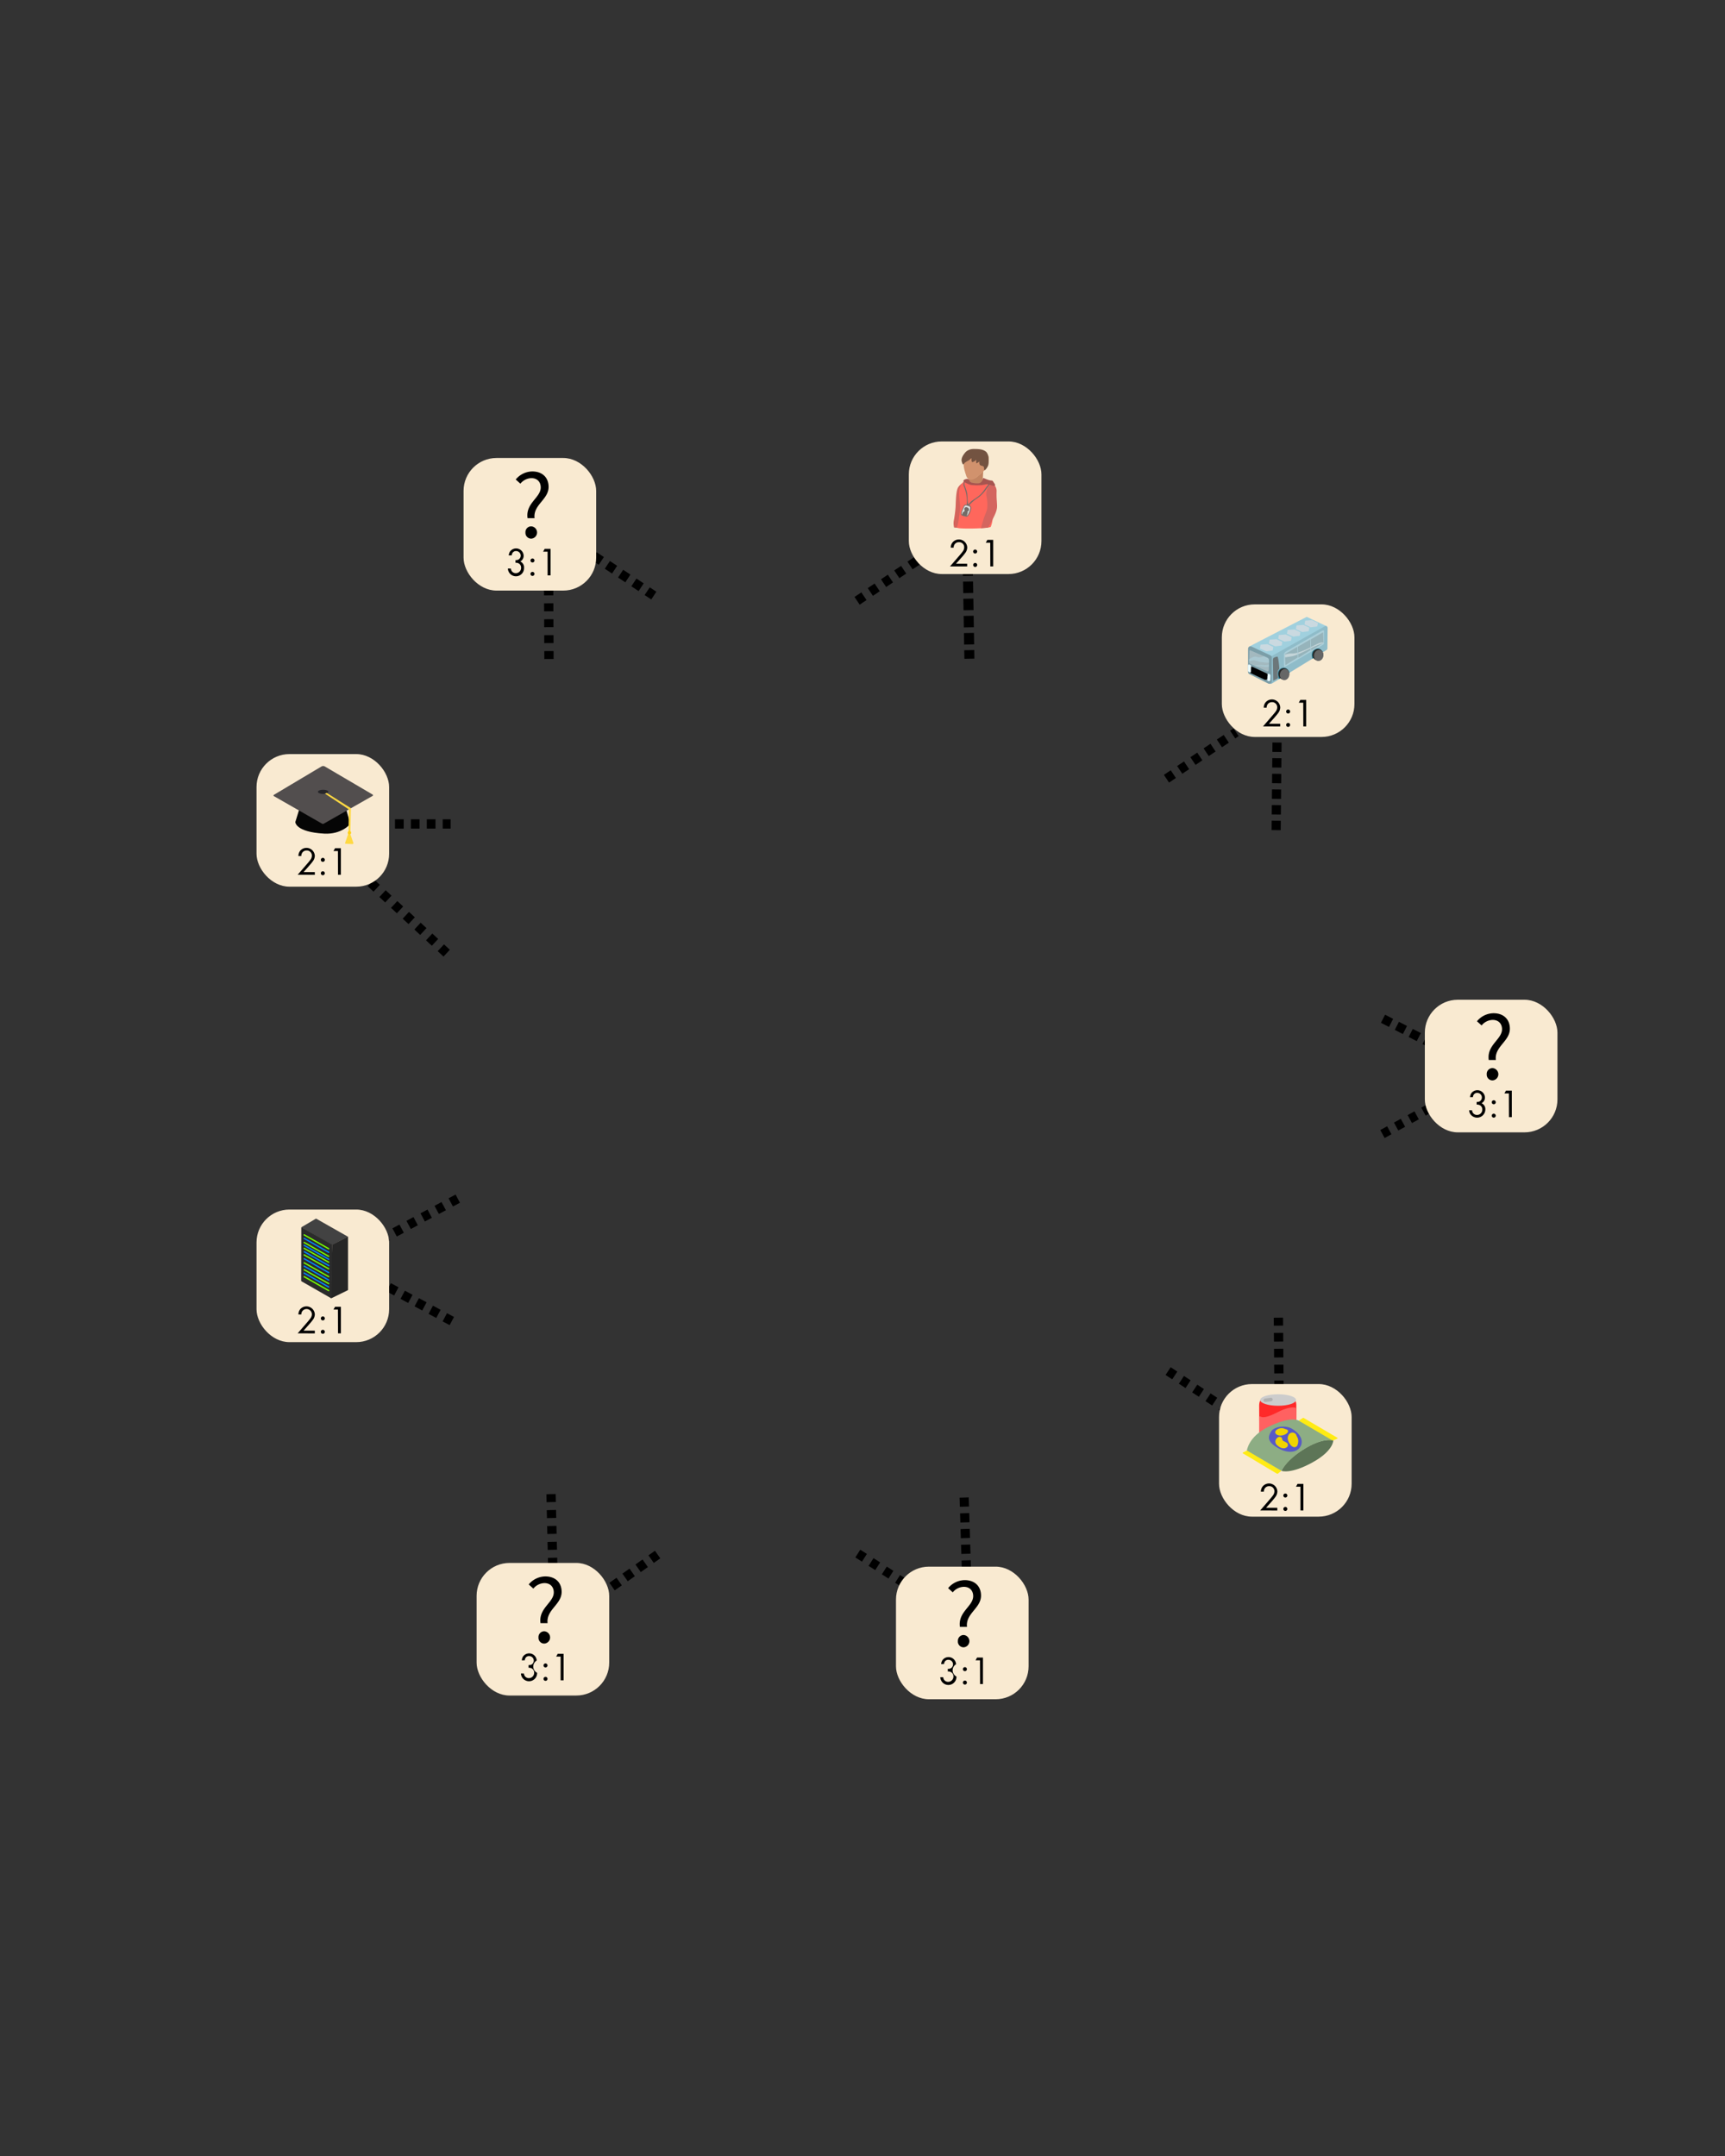 <svg xmlns="http://www.w3.org/2000/svg" width="1200" height="1500" viewBox="0 0 1200 1500"><rect x="0" y="0" width="1200" height="1500" fill="#333333" stroke="none"/><g id="Ports"><path d="M596.24,418l48.42-32.32Z" style="fill:#9e9e9e;stroke:#000;stroke-miterlimit:10;stroke-width:6.457px;stroke-dasharray:5.535,5.535,5.535,5.535,5.535,5.535"/><path d="M674.36,458.29l-1.09-61.62Z" style="fill:#9e9e9e;stroke:#000;stroke-miterlimit:10;stroke-width:6.96px;stroke-dasharray:5.966,5.966,5.966,5.966,5.966,5.966"/><line x1="381.89" y1="458.5" x2="381.63" y2="400.28" style="fill:#9e9e9e;stroke:#000;stroke-miterlimit:10;stroke-width:6.457px;stroke-dasharray:5.535,5.535,5.535,5.535,5.535,5.535"/><polyline points="454.83 414.37 406.56 382.46 454.83 414.37" style="fill:#9e9e9e;stroke:#000;stroke-miterlimit:10;stroke-width:6.457px;stroke-dasharray:5.535,5.535,5.535,5.535,5.535,5.535"/><line x1="310.73" y1="663.15" x2="244.67" y2="601.85" style="fill:#9e9e9e;stroke:#000;stroke-miterlimit:10;stroke-width:6.457px;stroke-dasharray:5.535,5.535,5.535,5.535,5.535,5.535"/><polyline points="313.51 573.24 255.65 573.24 313.51 573.24" style="fill:#9e9e9e;stroke:#000;stroke-miterlimit:10;stroke-width:6.457px;stroke-dasharray:5.535,5.535,5.535,5.535,5.535,5.535"/><line x1="318.44" y1="833.94" x2="267.1" y2="861.41" style="fill:#9e9e9e;stroke:#000;stroke-miterlimit:10;stroke-width:6.457px;stroke-dasharray:5.535,5.535,5.535,5.535,5.535,5.535"/><polyline points="314.32 919.09 263.29 891.81 314.32 919.09" style="fill:#9e9e9e;stroke:#000;stroke-miterlimit:10;stroke-width:6.457px;stroke-dasharray:5.535,5.535,5.535,5.535,5.535,5.535"/><line x1="383.32" y1="1039.52" x2="384.71" y2="1097.72" style="fill:#9e9e9e;stroke:#000;stroke-miterlimit:10;stroke-width:6.457px;stroke-dasharray:5.535,5.535,5.535,5.535,5.535,5.535"/><polyline points="457.48 1081.56 410.14 1114.82 457.48 1081.56" style="fill:#9e9e9e;stroke:#000;stroke-miterlimit:10;stroke-width:6.457px;stroke-dasharray:5.535,5.535,5.535,5.535,5.535,5.535"/><line x1="596.73" y1="1080.87" x2="644.98" y2="1111.61" style="fill:#9e9e9e;stroke:#000;stroke-miterlimit:10;stroke-width:6.379px;stroke-dasharray:5.468,5.468,5.468,5.468,5.468,5.468"/><polyline points="670.71 1041.88 672.54 1099.71 670.71 1041.88" style="fill:#9e9e9e;stroke:#000;stroke-miterlimit:10;stroke-width:6.379px;stroke-dasharray:5.468,5.468,5.468,5.468,5.468,5.468"/><line x1="812.6" y1="953.92" x2="861.29" y2="985.84" style="fill:#9e9e9e;stroke:#000;stroke-miterlimit:10;stroke-width:6.457px;stroke-dasharray:5.535,5.535,5.535,5.535,5.535,5.535"/><polyline points="889.32 916.76 889.81 974.62 889.32 916.76" style="fill:#9e9e9e;stroke:#000;stroke-miterlimit:10;stroke-width:6.457px;stroke-dasharray:5.535,5.535,5.535,5.535,5.535,5.535"/><line x1="961.71" y1="788.97" x2="1024.24" y2="754.83" style="fill:#9e9e9e;stroke:#000;stroke-miterlimit:10;stroke-width:6.321px;stroke-dasharray:5.418,5.418,5.418,5.418,5.418,5.418"/><polyline points="962.09 708.78 1013.12 734.92 962.09 708.78" style="fill:#9e9e9e;stroke:#000;stroke-miterlimit:10;stroke-width:6.321px;stroke-dasharray:5.418,5.418,5.418,5.418,5.418,5.418"/><path d="M811.46,541.78l48.42-32.32Z" style="fill:#9e9e9e;stroke:#000;stroke-miterlimit:10;stroke-width:6.457px;stroke-dasharray:5.535,5.535,5.535,5.535,5.535,5.535"/><path d="M887.75,577.55l.74-74Z" style="fill:#9e9e9e;stroke:#000;stroke-miterlimit:10;stroke-width:6.348px;stroke-dasharray:5.441,5.441,5.441,5.441,5.441,5.441"/></g><g id="Intern"><rect x="178.45" y="524.64" width="92.25" height="92.25" rx="22.9" style="fill:#f9ead1"/><path d="M205.44,571.92s-.11,6.9,20,8.06c12.35.7,18.23-6.74,18.23-6.74l-3.08-11.07-31.93-.67Z" style="fill:#050505"/><path d="M190.52,553l33.06-19.71a2.4,2.4,0,0,1,2.44,0l33.18,19.5a.54.54,0,0,1,0,.94l-34,19.34a1.13,1.13,0,0,1-1.14,0l-33.51-19.17A.51.51,0,0,1,190.52,553Z" style="fill:#524e4e"/><ellipse cx="224.79" cy="550.9" rx="3.63" ry="1.45" style="fill:#252529"/><path d="M243.76,578.65l.35-16a.61.61,0,0,0-.28-.53L227.5,551.79a.65.65,0,0,0-.56,0l-.61.23a.18.18,0,0,0,0,.31l16.15,10.66a.47.47,0,0,1,.22.42l-.27,15.2Z" style="fill:#ffd942"/><path d="M242.45,579.6l-2.37,6.8a.49.49,0,0,0,.44.65l4.67.2a.63.63,0,0,0,.62-.84l-2.39-6.84Z" style="fill:#ffd942"/><circle cx="243.09" cy="579.36" r="1.2" style="fill:#ffd117"/><path d="M207.08,608.6l6.72-7.78c.48-.55,1.72-2,2.16-2.68a4.78,4.78,0,0,0,1-2.82,3.5,3.5,0,0,0-3.68-3.6,3.58,3.58,0,0,0-3.08,1.63,4,4,0,0,0-.6,2.19h-2a5.85,5.85,0,0,1,1.38-3.82A5.81,5.81,0,0,1,219,595.34a6.51,6.51,0,0,1-1.47,4c-.78,1.08-1.77,2.22-2.52,3.07l-3.85,4.35H219v1.88Z"/><path d="M224.57,596.84a1.39,1.39,0,1,1-1.38,1.38A1.4,1.4,0,0,1,224.57,596.84Zm0,9.33a1.38,1.38,0,1,1-1.38,1.38A1.4,1.4,0,0,1,224.57,606.17Z"/><path d="M235.09,592.08H232l1.08-1.94h4.06V608.6h-2Z"/></g><g id="Server"><rect x="178.45" y="841.52" width="92.25" height="92.25" rx="22.9" style="fill:#f9ead1"/><path d="M207.08,927.64l6.73-7.78c.47-.55,1.71-2,2.15-2.68a4.72,4.72,0,0,0,1-2.83,3.69,3.69,0,0,0-6.75-2,4,4,0,0,0-.61,2.18h-2a5.87,5.87,0,0,1,1.38-3.82A5.81,5.81,0,0,1,219,914.38a6.51,6.51,0,0,1-1.47,4c-.77,1.08-1.77,2.21-2.52,3.07l-3.85,4.35H219v1.88Z"/><path d="M224.57,915.87a1.39,1.39,0,1,1-1.38,1.39A1.4,1.4,0,0,1,224.57,915.87Zm0,9.33a1.39,1.39,0,1,1-1.38,1.39A1.4,1.4,0,0,1,224.57,925.2Z"/><path d="M235.09,911.11H232l1.08-1.93h4.07v18.46h-2Z"/><path d="M219.78,847.85l-9.85,5.82c-.1.06-.22.2-.12.26l21.31,12.35s.08-.21.12-.24l10.65-5.57c.1-.05,0-.17-.12-.22l-21.84-12.4A.14.14,0,0,0,219.78,847.85Z" style="fill:#424242"/><path d="M242.12,860.62v36.7a.37.37,0,0,1-.21.34L231,903c-.13.07-.86.14-.85,0l.86-36.81a.26.26,0,0,1,.14-.23l10.69-5.52A.17.17,0,0,1,242.12,860.62Z" style="fill:#262626"/><path d="M209.59,854.18l-.1,36.71a.69.69,0,0,0,.36.62l20.31,11.62a.38.38,0,0,0,.57-.33l.3-36.66a.34.34,0,0,0-.16-.29L210,853.94A.27.27,0,0,0,209.59,854.18Z" style="fill:#2b2b2b"/><line x1="211.62" y1="859.14" x2="228.64" y2="868.79" style="fill:#424242;stroke:#7f0;stroke-linecap:round;stroke-linejoin:round;stroke-width:0.922px"/><line x1="211.62" y1="864.43" x2="228.64" y2="874.09" style="fill:#424242;stroke:#7f0;stroke-linecap:round;stroke-linejoin:round;stroke-width:0.922px"/><line x1="211.62" y1="868.53" x2="228.64" y2="878.18" style="fill:#424242;stroke:#7f0;stroke-linecap:round;stroke-linejoin:round;stroke-width:0.922px"/><line x1="211.62" y1="873.1" x2="228.64" y2="882.75" style="fill:#424242;stroke:#7f0;stroke-linecap:round;stroke-linejoin:round;stroke-width:0.922px"/><line x1="211.62" y1="878.58" x2="228.64" y2="888.23" style="fill:#424242;stroke:#7f0;stroke-linecap:round;stroke-linejoin:round;stroke-width:0.922px"/><line x1="211.62" y1="883.4" x2="228.64" y2="893.06" style="fill:#424242;stroke:#7f0;stroke-linecap:round;stroke-linejoin:round;stroke-width:0.922px"/><line x1="211.62" y1="888.23" x2="228.64" y2="897.89" style="fill:#424242;stroke:#7f0;stroke-linecap:round;stroke-linejoin:round;stroke-width:0.922px"/><line x1="211.62" y1="861.61" x2="228.64" y2="871.27" style="fill:#424242;stroke:#0084ff;stroke-linecap:round;stroke-linejoin:round;stroke-width:0.922px"/><line x1="211.62" y1="866.44" x2="228.64" y2="876.1" style="fill:#424242;stroke:#0084ff;stroke-linecap:round;stroke-linejoin:round;stroke-width:0.922px"/><line x1="211.75" y1="870.91" x2="228.77" y2="880.56" style="fill:#424242;stroke:#0084ff;stroke-linecap:round;stroke-linejoin:round;stroke-width:0.922px"/><line x1="211.62" y1="875.74" x2="228.64" y2="885.39" style="fill:#424242;stroke:#0084ff;stroke-linecap:round;stroke-linejoin:round;stroke-width:0.922px"/><line x1="211.62" y1="880.91" x2="228.64" y2="890.57" style="fill:#424242;stroke:#0084ff;stroke-linecap:round;stroke-linejoin:round;stroke-width:0.922px"/><line x1="211.62" y1="885.74" x2="228.64" y2="895.39" style="fill:#424242;stroke:#0084ff;stroke-linecap:round;stroke-linejoin:round;stroke-width:0.922px"/></g><g id="Wilds"><rect x="322.48" y="318.64" width="92.25" height="92.25" rx="22.9" style="fill:#f9ead1"/><path d="M353.92,386.43a5.75,5.75,0,0,1,.86-2.71,5.25,5.25,0,0,1,9.49,2.82,4.4,4.4,0,0,1-2.38,4.1,4.39,4.39,0,0,1,2.66,4.45,5.62,5.62,0,1,1-11.24.45h2.05a4.12,4.12,0,0,0,.67,1.85,3.38,3.38,0,0,0,2.85,1.38A3.66,3.66,0,0,0,362.5,395a3.27,3.27,0,0,0-1.82-3.1,4.73,4.73,0,0,0-2.11-.39v-1.83a4.13,4.13,0,0,0,2.11-.38,3.17,3.17,0,0,0-1.61-5.9,2.81,2.81,0,0,0-2.38,1.05,3.73,3.73,0,0,0-.72,1.94Z"/><path d="M370.42,388.56a1.39,1.39,0,1,1-1.39,1.38A1.41,1.41,0,0,1,370.42,388.56Zm0,9.33a1.39,1.39,0,1,1-1.39,1.38A1.41,1.41,0,0,1,370.42,397.89Z"/><path d="M380.93,383.8h-3.1l1.08-1.94H383v18.46h-2.05Z"/><path d="M376.17,339.13c0-3.57-2.22-6.47-6.53-6.47A10.29,10.29,0,0,0,362,336.5l-3.23-2.9A15.15,15.15,0,0,1,370.31,328c6.8,0,11.32,4.1,11.32,10.77,0,8.82-10.85,12.39-9.77,21.75H367C365.46,350.1,376.17,346.26,376.17,339.13ZM365.53,370.5a4,4,0,0,1,4-4.3,4.28,4.28,0,0,1,0,8.55A4,4,0,0,1,365.53,370.5Z"/><rect x="331.55" y="1087.39" width="92.25" height="92.25" rx="22.9" style="fill:#f9ead1"/><path d="M363,1155.18a5.75,5.75,0,0,1,.86-2.71,5.25,5.25,0,0,1,9.49,2.82,4.89,4.89,0,0,0,.28,8.55,5.62,5.62,0,1,1-11.24.45h2.05a4.12,4.12,0,0,0,.67,1.85,3.38,3.38,0,0,0,2.85,1.38,3.65,3.65,0,0,0,3.62-3.73,3.27,3.27,0,0,0-1.82-3.1,4.73,4.73,0,0,0-2.11-.39v-1.83a4.13,4.13,0,0,0,2.11-.38,3.17,3.17,0,0,0-1.61-5.9,2.81,2.81,0,0,0-2.38,1,3.73,3.73,0,0,0-.72,1.94Z"/><path d="M379.49,1157.31a1.39,1.39,0,1,1-1.39,1.38A1.41,1.41,0,0,1,379.49,1157.31Zm0,9.33a1.39,1.39,0,1,1-1.39,1.38A1.41,1.41,0,0,1,379.49,1166.64Z"/><path d="M390,1152.55h-3.1l1.08-1.94h4.07v18.46H390Z"/><path d="M385.24,1107.88c0-3.57-2.22-6.47-6.53-6.47a10.29,10.29,0,0,0-7.68,3.84l-3.23-2.9a15.15,15.15,0,0,1,11.58-5.58c6.8,0,11.32,4.1,11.32,10.77,0,8.82-10.85,12.39-9.77,21.75H376C374.53,1118.85,385.24,1115,385.24,1107.88Zm-10.64,31.38a4,4,0,0,1,4-4.31,4.28,4.28,0,0,1,0,8.55A4,4,0,0,1,374.6,1139.26Z"/><rect x="991.19" y="695.56" width="92.25" height="92.25" rx="22.9" style="fill:#f9ead1"/><path d="M1022.64,763.36a5.57,5.57,0,0,1,.86-2.72,5.26,5.26,0,0,1,9.49,2.83,4.41,4.41,0,0,1-2.38,4.09,4.41,4.41,0,0,1,2.66,4.46,5.71,5.71,0,0,1-10.83,2.38,5.58,5.58,0,0,1-.41-1.94h2a4.11,4.11,0,0,0,.66,1.86,3.43,3.43,0,0,0,2.85,1.38,3.66,3.66,0,0,0,3.63-3.73,3.27,3.27,0,0,0-1.83-3.1,4.66,4.66,0,0,0-2.1-.39v-1.83a4,4,0,0,0,2.1-.39,3.17,3.17,0,0,0-1.6-5.89,2.81,2.81,0,0,0-2.38,1,3.56,3.56,0,0,0-.72,1.94Z"/><path d="M1039.13,765.49a1.39,1.39,0,1,1-1.38,1.38A1.4,1.4,0,0,1,1039.13,765.49Zm0,9.33a1.38,1.38,0,1,1-1.38,1.38A1.4,1.4,0,0,1,1039.13,774.82Z"/><path d="M1049.65,760.73h-3.1l1.08-1.94h4.07v18.46h-2Z"/><path d="M1044.89,716.05c0-3.57-2.23-6.46-6.54-6.46a10.27,10.27,0,0,0-7.67,3.84l-3.23-2.9a15.13,15.13,0,0,1,11.58-5.59c6.8,0,11.31,4.11,11.31,10.78,0,8.82-10.84,12.39-9.76,21.75h-4.92C1034.18,727,1044.89,723.19,1044.89,716.05Zm-10.64,31.38a4,4,0,0,1,4-4.31,4.28,4.28,0,0,1,0,8.55A4,4,0,0,1,1034.25,747.43Z"/><rect x="623.29" y="1089.97" width="92.25" height="92.25" rx="22.9" style="fill:#f9ead1"/><path d="M654.73,1157.77a5.71,5.71,0,0,1,.86-2.71,5.25,5.25,0,0,1,9.49,2.82,4.89,4.89,0,0,0,.28,8.55,5.62,5.62,0,1,1-11.24.45h2a4.11,4.11,0,0,0,.66,1.85,3.41,3.41,0,0,0,2.86,1.38,3.66,3.66,0,0,0,3.62-3.73,3.25,3.25,0,0,0-1.83-3.1,4.66,4.66,0,0,0-2.1-.39v-1.83a4.07,4.07,0,0,0,2.1-.38,3.17,3.17,0,0,0-1.6-5.9,2.81,2.81,0,0,0-2.38,1,3.64,3.64,0,0,0-.72,1.94Z"/><path d="M671.22,1159.9a1.39,1.39,0,1,1-1.38,1.38A1.41,1.41,0,0,1,671.22,1159.9Zm0,9.33a1.39,1.39,0,1,1-1.38,1.38A1.4,1.4,0,0,1,671.22,1169.23Z"/><path d="M681.74,1155.14h-3.1l1.08-1.94h4.07v18.46h-2Z"/><path d="M677,1110.46c0-3.56-2.22-6.46-6.53-6.46a10.29,10.29,0,0,0-7.68,3.84l-3.23-2.9a15.16,15.16,0,0,1,11.58-5.59c6.8,0,11.31,4.11,11.31,10.78,0,8.82-10.84,12.39-9.76,21.75h-4.92C666.27,1121.44,677,1117.6,677,1110.46Zm-10.64,31.38a4,4,0,0,1,4-4.31,4.29,4.29,0,0,1,0,8.56A4,4,0,0,1,666.34,1141.84Z"/></g><g id="Dev"><rect x="632.23" y="307.13" width="92.25" height="92.25" rx="22.9" style="fill:#f9ead1"/><path d="M669.43,336.18s-2.65,1.71-3.37,3.9c-1.14,3.41-1.11,9.25-1.32,12.85a86,86,0,0,1-1.33,9.84,12.06,12.06,0,0,0,.31,4.28s4.29.41,4.46-.22a89.06,89.06,0,0,0,2.36-14.33,83.59,83.59,0,0,0,.45-10.12c0-.68-.1-1.37-.19-2.05a6.35,6.35,0,0,0-.58-2.15A17.33,17.33,0,0,1,669.43,336.18Z" style="fill:#d4635b"/><path d="M674.36,334.16c0,1,.3,1,.3,1a18,18,0,0,0,2.58,1.25c1.31.28,3.92.5,5.26.67.42.05,1.45-1.75,1.45-1.75s-.42,1.35-.17-3.67c.23-4.41.35-4.08.35-4.08s-.94,1.36-5,4.52a3.34,3.34,0,0,1-4.36,0A4.46,4.46,0,0,0,674.36,334.16Z" style="fill:#c28461"/><path d="M692.68,340.36a6,6,0,0,0-1.85-2.87c-2.1-1.14-4.62-.79-6.88-.46a33,33,0,0,1-7.15.34.35.35,0,0,0-.29-.21,9.91,9.91,0,0,1-3.93-1.22c-1-.56-1.52-1.48-2.43-.66a10.47,10.47,0,0,0-2.93,7.37c0,5.09.68,7.48.71,10.43,0,1.09-.59,5.42-.94,8.08-.66,5-1.31,4.72-1.17,5.95.13,1.05,22.85.7,23.38-.6a18.12,18.12,0,0,0,1.25-4.9c-.14-2.32.52-3.48.51-5.82s-.56-4.42-.24-6.84c.15-1.2.28-2.4.45-3.6a11.78,11.78,0,0,1,1-3.18C692.5,341.3,693,341.31,692.68,340.36Z" style="fill:#ff675c"/><rect x="669.44" y="351.4" width="5.24" height="7.82" rx="2.13" transform="translate(174.22 -219.21) rotate(21.23)" style="fill:#dedede"/><path d="M688.16,336.47c-2.08,2.14-3.48,4.83-5.53,7-1.89,2-4.44,3.51-6.68,5.07a25.06,25.06,0,0,0-2.38,2.45c-.53-1.89-.47-5.08-.77-7.61a20,20,0,0,0-1.14-4c-.39-1.13-1.14-2.58-.61-3.77.3-.67-.12-1.18-.45-.5a4.29,4.29,0,0,0,0,3.51,26.08,26.08,0,0,1,1.91,12.58,1.7,1.7,0,0,0-1.46.1,2.29,2.29,0,0,0-.64.9c-.19.39-.38.79-.56,1.18a24.34,24.34,0,0,0-1,2.43,9.84,9.84,0,0,0-.34,1.21,1.43,1.43,0,0,0,.22,1.19,2.36,2.36,0,0,0,1,.6,7.72,7.72,0,0,0,1.23.41,6.45,6.45,0,0,0,1.3.23,1.43,1.43,0,0,0,1.14-.5,9.4,9.4,0,0,0,1.92-4.19,3.07,3.07,0,0,0,0-2.36,2,2,0,0,0-1.1-.81,24.13,24.13,0,0,1,5.45-4.84,20.08,20.08,0,0,0,3.1-2.5,22,22,0,0,0,2.74-3.13,35.53,35.53,0,0,1,3.1-4C689.17,336.47,688.77,335.84,688.16,336.47Zm-13.57,15.94a1.12,1.12,0,0,1,.42.76,2.53,2.53,0,0,1-.12,1,11.88,11.88,0,0,1-1.56,3.91,2.59,2.59,0,0,1-.68.72.94.94,0,0,1-.15.06c0-.07,0-.14.07-.21s.11-.26.16-.4.19-.53.27-.81a4.59,4.59,0,0,0,.15-1.69.08.08,0,0,0,0,0,1.05,1.05,0,0,0,.72-.45.49.49,0,0,0,.14-.18,1,1,0,0,0,.09-.35,1.5,1.5,0,0,0-.46-1.29c-.67-.68-2.08-.94-2.66,0a1.44,1.44,0,0,0-.17.95,1.08,1.08,0,0,1-.81,1.73,8.14,8.14,0,0,0-.74,1.9.71.71,0,0,1-.33-.52,3.05,3.05,0,0,1,.21-1.12,17.41,17.41,0,0,1,.83-2.22c.16-.37.33-.73.51-1.09a10.31,10.31,0,0,1,.51-1,.93.93,0,0,1,.66-.51,2.11,2.11,0,0,1,.86.12h0l1.32.36h0A1.92,1.92,0,0,1,674.59,352.41Z" style="fill:#736b67"/><path d="M693.28,342a55.55,55.55,0,0,0,.17,6.74c.17,3.81.7,5.21-2,10.7a66.4,66.4,0,0,1-4.26,7.72s-1.77,0-4.81.37c.84-3.11,1.27-4.28,1.75-6.07.7-2.6,2-5.1,2.38-6.63.57-2.14.46-6.18-.29-9.77-.5-2.42.45-5.92,2.31-7.37a4.15,4.15,0,0,1,2-.5C692.3,337.16,693.45,339.94,693.28,342Z" style="fill:#d4655f"/><path d="M674.31,333.75c-.35-.56-1.75-.73-2.81-.28s-1.46.64-1.14,1.57a16.1,16.1,0,0,0,5.14,2.35,36.72,36.72,0,0,0,8.32,0c2.11-.33,2.41-.74,4.43-.17.82.23,3.67,1.29,4,.5.19-.47-.71-1.66-1-2.1-1.47-2.41-.25-.11-6.15-2.66-1.24-.53-1.14-.47-1.32.13s-.66,2.85-3,3.16a14.78,14.78,0,0,1-4.58-.42C673.62,334.66,674.65,334.3,674.31,333.75Z" style="fill:#a65550"/><path d="M670.49,318.69c-.41,4.7-.26,6.72,1.82,12.73a3.78,3.78,0,0,0,1.87,2.06,4.33,4.33,0,0,0,3.49-.22,39.92,39.92,0,0,0,7.68-6.67,10,10,0,0,0,1.3-2.22,8.92,8.92,0,0,0,.47-2,16.78,16.78,0,0,0,.64-3,3.92,3.92,0,0,0-.54-2.63,5,5,0,0,0-1.39-1.16,13.22,13.22,0,0,0-5.52-2.4,9.12,9.12,0,0,0-2.09.05,10.83,10.83,0,0,0-3.89,1.17C673.14,315,670.58,317.6,670.49,318.69Z" style="fill:#d1926d"/><path d="M671.18,315.18c-1.35,1.64-2.69,3.89-2.14,5.9.93,3.43,1.31,1.56,2.12.88,1.12-.95,2.6-1.38,3.66-2.39a2.86,2.86,0,0,1,1.1-.8,5.35,5.35,0,0,0,0,2c.3,1.14.84.65,1.14.54a4.86,4.86,0,0,0,2.11-1.5c-.12.46,0,0-.1,1.68-.05,1.36.66.6.82.53a4.57,4.57,0,0,0,1.51-1.07,3.42,3.42,0,0,0,.3,2.55,3.89,3.89,0,0,0,1.55.63c.55.15,1.2.46,1.24,1,.16,2.53.43,2.3,1.3,1.36a9.2,9.2,0,0,0,1.59-2.56,8,8,0,0,0,.38-2.52,24.1,24.1,0,0,0-.09-2.69,6.84,6.84,0,0,0-1.5-4.21,4.19,4.19,0,0,0-.77-.62c-2.1-1.41-4.8-1.49-7.33-1.51a10.76,10.76,0,0,0-2.89.23,10.55,10.55,0,0,0-1.62.61A6.6,6.6,0,0,0,671.18,315.18Z" style="fill:#735341"/><path d="M660.86,394.09l6.73-7.77c.47-.56,1.72-2,2.16-2.69a4.73,4.73,0,0,0,1-2.82,3.49,3.49,0,0,0-3.68-3.6,3.55,3.55,0,0,0-3.07,1.63,4.15,4.15,0,0,0-.61,2.19h-2a5.85,5.85,0,0,1,1.39-3.82,5.8,5.8,0,0,1,10.07,3.63,6.48,6.48,0,0,1-1.47,4c-.77,1.08-1.77,2.22-2.52,3.08L665,392.21h7.8v1.88Z"/><path d="M678.35,382.33a1.39,1.39,0,1,1-1.38,1.38A1.41,1.41,0,0,1,678.35,382.33Zm0,9.33A1.39,1.39,0,1,1,677,393,1.4,1.4,0,0,1,678.35,391.66Z"/><path d="M688.87,377.57h-3.1l1.08-1.94h4.07v18.46h-2Z"/></g><g id="Shuttle"><rect x="849.97" y="420.48" width="92.25" height="92.25" rx="22.9" style="fill:#f9ead1"/><path d="M878.61,505.4l6.72-7.78c.47-.55,1.72-2,2.16-2.68a4.75,4.75,0,0,0,1-2.82,3.49,3.49,0,0,0-3.68-3.6,3.55,3.55,0,0,0-3.07,1.63,4.12,4.12,0,0,0-.61,2.19h-2a5.9,5.9,0,0,1,1.39-3.82,5.79,5.79,0,0,1,10.07,3.62,6.55,6.55,0,0,1-1.46,4c-.78,1.08-1.78,2.22-2.52,3.07l-3.85,4.35h7.81v1.88Z"/><path d="M896.1,493.64a1.39,1.39,0,1,1-1.39,1.38A1.4,1.4,0,0,1,896.1,493.64Zm0,9.33a1.38,1.38,0,1,1-1.39,1.38A1.4,1.4,0,0,1,896.1,503Z"/><path d="M906.61,488.88h-3.1l1.08-1.94h4.07V505.4h-2Z"/><path d="M869.32,449.66l39.43-20.35a.7.7,0,0,1,.6,0l13.87,6.55c.08.05-.5.31-.58.35L884.2,458.49a.64.64,0,0,1-.64,0l-14.25-7.68A.66.66,0,0,1,869.32,449.66Z" style="fill:#a0d0de"/><path d="M884.69,456.41l36.88-20.67a1.33,1.33,0,0,1,2,1.13l-.14,14.27a1.27,1.27,0,0,1-.62,1.08l-38,23.32c-.89.54-2,.19-2-.83l1.13-16C883.9,458.22,884.29,456.64,884.69,456.41Z" style="fill:#8fbcc9"/><path d="M921.07,438.85l-.07,8.63c.18.44-.11.8-1,1.32l-25.81,15c-1.15.66-.78-.49-1-1.06l0-7.15c-.23-.59.32-1.76,1.55-2.43l24.71-14.18C920.09,438.57,920.94,438.52,921.07,438.85Z" style="fill:#accfd9"/><path d="M913,458.29s-1.53-4.24,1.2-6.12c4.12-2.82,6,1.56,6,1.56" style="fill:#1d6c80"/><path d="M889.81,472.43s-.58-.57-.82-3.68a4.13,4.13,0,0,1,2.66-3.91c4-1.27,5.45,3.12,5.45,3.12" style="fill:#1d6c80"/><ellipse cx="893.02" cy="468.81" rx="3.98" ry="3.71" transform="translate(261.66 1255.35) rotate(-78.94)" style="fill:#292929"/><ellipse cx="893.61" cy="469.29" rx="3.89" ry="3.26" transform="translate(261.67 1256.32) rotate(-78.94)" style="fill:#666"/><ellipse cx="916.73" cy="455.48" rx="3.98" ry="3.71" transform="translate(293.91 1267.86) rotate(-78.94)" style="fill:#292929"/><ellipse cx="917.33" cy="455.96" rx="3.89" ry="3.26" transform="translate(293.92 1268.83) rotate(-78.94)" style="fill:#666"/><path d="M868.22,467.55V451.27a1.69,1.69,0,0,1,2.44-1.44l13.09,6.11a1.6,1.6,0,0,1,.94,1.43v16.77a1.7,1.7,0,0,1-2.49,1.41L869.11,469A1.59,1.59,0,0,1,868.22,467.55Z" style="fill:#7b9ea8"/><path d="M885.76,473.6l-.25-14.25a3.27,3.27,0,0,1,.28-1.43c.36-.51,2.84-1.31,3-1,.66,1.54,1.29,8.41,1.18,8.5-2.24,1.73-.8,6.35-.8,6.35Z" style="fill:#6c777a"/><polygon points="881.73 448.17 885.8 450.11 885.35 452.6 880.84 453.15 876.45 451.15 876.93 448.54 881.73 448.17" style="fill:#cad9e0"/><polygon points="887.98 444.69 892.05 446.62 891.61 449.11 887.09 449.67 882.71 447.67 883.18 445.05 887.98 444.69" style="fill:#cad9e0"/><polygon points="894.45 441.42 898.52 443.36 898.08 445.84 893.56 446.4 889.18 444.4 889.65 441.78 894.45 441.42" style="fill:#cad9e0"/><polygon points="900.53 437.92 904.6 439.85 904.16 442.34 899.64 442.89 895.26 440.89 895.73 438.28 900.53 437.92" style="fill:#cad9e0"/><polygon points="906.74 434.75 910.82 436.68 910.37 439.17 905.86 439.73 901.47 437.73 901.94 435.11 906.74 434.75" style="fill:#cad9e0"/><polygon points="912.74 431.45 916.82 433.38 916.37 435.87 911.86 436.43 907.47 434.43 907.95 431.81 912.74 431.45" style="fill:#cad9e0"/><path d="M870.1,467.56l11,5.55a.49.49,0,0,0,.7-.4l.22-3.13a1.07,1.07,0,0,0-.62-1.05l-10.81-5a.37.37,0,0,0-.52.32l-.15,3.54A.26.26,0,0,0,870.1,467.56Z" style="fill:#6c777a"/><line x1="870.91" y1="465.32" x2="880.51" y2="469.8" style="fill:#6c777a;stroke:#000;stroke-linecap:round;stroke-linejoin:round;stroke-width:2.767px"/><line x1="870.68" y1="467.11" x2="880.29" y2="471.59" style="fill:#6c777a;stroke:#000;stroke-linecap:round;stroke-linejoin:round;stroke-width:2.767px"/><line x1="870.68" y1="466.07" x2="880.29" y2="470.54" style="fill:#6c777a;stroke:#000;stroke-linecap:round;stroke-miterlimit:10;stroke-width:1.845px"/><path d="M868.6,463.16l0,3.18a.9.9,0,0,0,.53.82l.63.27.1-3.91a.51.51,0,0,0-.28-.48l-.4-.21A.38.38,0,0,0,868.6,463.16Z" style="fill:#ffffe8;stroke:#e6f9ff;stroke-linecap:round;stroke-linejoin:round;stroke-width:0.922px"/><path d="M883.35,470.12l-.16,2.94a.4.4,0,0,1-.53.36l-.59-.2.21-3.81a.21.21,0,0,1,.31-.18l.33.17A.76.76,0,0,1,883.35,470.12Z" style="fill:#ffffe8;stroke:#e6f9ff;stroke-linecap:round;stroke-linejoin:round;stroke-width:0.922px"/><path d="M894.16,462.43l-.31-7.25a.23.23,0,0,1,.1-.19l8.2-4.77a.2.2,0,0,1,.31.17l.23,6.93a.18.18,0,0,1-.1.18l-8.11,5.1A.21.21,0,0,1,894.16,462.43Z" style="fill:#8aa4ab;opacity:0.639"/><path d="M903.15,457.32l-.31-7.25a.21.21,0,0,1,.11-.19l8.19-4.78a.21.21,0,0,1,.31.17l.23,6.94a.19.19,0,0,1-.09.18l-8.12,5.1A.21.21,0,0,1,903.15,457.32Z" style="fill:#8aa4ab;opacity:0.639"/><path d="M912.14,452.25l-.3-7.25a.19.19,0,0,1,.1-.19l8.2-4.77a.21.21,0,0,1,.31.17l.23,6.93a.22.22,0,0,1-.1.18l-8.12,5.1A.21.21,0,0,1,912.14,452.25Z" style="fill:#8aa4ab;opacity:0.639"/><path d="M917,447.71l-5,2.47.05.75a63.77,63.77,0,0,1,8.53-3.58C921.12,446.68,918.42,447,917,447.71Z" style="fill:#fff;opacity:0.439"/><path d="M902.58,454.12a13.44,13.44,0,0,1-4.57.51,17.63,17.63,0,0,0-4.16.82l.11,1.9s3.09-.43,4.92-.78a21.18,21.18,0,0,0,3.78-1.23Z" style="fill:#fff;opacity:0.439"/><path d="M911.58,450.4a56.61,56.61,0,0,1-8.53,3.59l.07,1.15c1.09-.46,2.18-1,3.23-1.46l5.28-2.53Z" style="fill:#fff;opacity:0.439"/><path d="M869.12,452.94l-.15,7.84a1.18,1.18,0,0,0,.71,1.1L881.43,467a.86.86,0,0,0,1.21-.76l.13-6.83a2,2,0,0,0-1-1.78l-12-5.19A.5.5,0,0,0,869.12,452.94Z" style="fill:#e8e8e8;opacity:0.369"/><path d="M872.75,463.14a17.5,17.5,0,0,1,6.33-.47,7.75,7.75,0,0,0,3.63-.37l0,1.53s-1.64.66-5.16-.14a5.65,5.65,0,0,0-3.29.15Z" style="fill:#accfd9;opacity:0.541"/><path d="M879.14,456.52a6.85,6.85,0,0,1-5.39.39c-1.78-.47-4.78,1.72-4.78,1.72v1.63a15.66,15.66,0,0,1,3.24-.93,19.76,19.76,0,0,1,3.71,1.1,50.4,50.4,0,0,0,6.85.65,8,8,0,0,0-.17-2.46c-.2-.28-.29-.66-.62-.82C880.77,457.22,880.13,456.92,879.14,456.52Z" style="fill:#accfd9;opacity:0.702"/></g><g id="Snacks"><rect x="848.02" y="962.94" width="92.25" height="92.25" rx="22.9" style="fill:#f9ead1"/><path d="M876.65,1050.87l6.73-7.78c.47-.56,1.72-2,2.16-2.69a4.73,4.73,0,0,0,1-2.82,3.49,3.49,0,0,0-3.68-3.6,3.55,3.55,0,0,0-3.07,1.63,4.15,4.15,0,0,0-.61,2.19h-2.05a5.93,5.93,0,0,1,1.39-3.82,5.8,5.8,0,0,1,10.07,3.63,6.53,6.53,0,0,1-1.47,4c-.77,1.07-1.77,2.21-2.51,3.07l-3.85,4.34h7.8v1.89Z"/><path d="M894.14,1039.1a1.39,1.39,0,1,1-1.38,1.39A1.41,1.41,0,0,1,894.14,1039.1Zm0,9.33a1.39,1.39,0,1,1-1.38,1.38A1.41,1.41,0,0,1,894.14,1048.43Z"/><path d="M904.66,1034.34h-3.1l1.08-1.94h4.07v18.47h-2.05Z"/><path d="M877.15,974.07s-1.22.57-1.22,4.06c0,2.77.15,23.19.15,23.19l3.58,2.28,22.05-14.93s.1-6,.1-10.63c0-3.32-1-4-1-4a29.56,29.56,0,0,1-11.19,2.13C879.22,976.16,877.15,974.07,877.15,974.07Z" style="fill:#ff2929"/><ellipse cx="889.12" cy="974.03" rx="12.47" ry="4.01" style="fill:#ccc"/><path d="M875.93,985.57c1.6-.71,1.45,2.76,12.78-3,9.72-5,12.88-2.95,12.88-2.95l.22,9.23a13,13,0,0,1-1.71,3.24,18.63,18.63,0,0,1-5.86,4.35c-1,.47-2.31.49-3.36,1s-1.56-.09-2.48.43c-3.33,1.87-12.07,4-12.47,1.88" style="fill:#ff6161"/><rect x="878.85" y="972.82" width="6.47" height="2.43" rx="1.21" transform="translate(-119.07 122.86) rotate(-7.47)" style="fill:#b0b0b0"/><path d="M903.4,988.4l3-1.91a.46.46,0,0,1,.47,0l23.5,13.84a.29.29,0,0,1,0,.52l-5.35,2.36Z" style="fill:#ffeb14"/><path d="M891.54,1023.21l-2.68,2.09a.57.57,0,0,1-.54,0l-23.7-14.17a.29.29,0,0,1,0-.52l3.06-1.55Z" style="fill:#ffeb14"/><path d="M913.07,1017.43c-15.19,8.39-21.53,5.92-21.53,5.92s1.74-6.22,14.33-14.42c14.71-9.58,21.62-6.67,21.62-6.67S927.64,1009.39,913.07,1017.43Z" style="fill:#5d7557"/><path d="M867.41,1009.16s1-9.45,14.4-16.18c16.61-8.32,21.75-4.52,21.75-4.52l23.26,13.65s-7.14-2-20.93,6.94c-9.89,6.4-13.55,12.62-14.28,14l-.15.29Z" style="fill:#8dad84"/><path d="M884.45,995.65c1.81-2.75,9.23-4.61,14.39-1.58,5.65,3.32,8.14,8.13,5.86,12.27s-8.27,4.89-14.11,1.92C881.28,1003.53,881.75,999.77,884.45,995.65Z" style="fill:#2c14ff;opacity:0.541"/><path d="M896,996c.22-1.11-.75-1.61-2.09-1.8-1.47-1-4.6-.74-6.17.89s0,3.4,2.38,3.65S895.62,997.66,896,996Z" style="fill:#f0d400"/><path d="M903.08,1002a3.73,3.73,0,0,0-.61-2,4.87,4.87,0,0,0-.48-1,2.94,2.94,0,0,0-.88-1.52,3,3,0,0,0-4.77,1,4.85,4.85,0,0,0-.43,3.19,8.88,8.88,0,0,0,1.57,3.15,4.36,4.36,0,0,0,2.57,2,2.25,2.25,0,0,0,2.41-1.14A7.32,7.32,0,0,0,903.08,1002Z" style="fill:#f0d400"/><path d="M895.75,1004.52a2.06,2.06,0,0,0-1-.95l-.08,0-.24-.22a9.73,9.73,0,0,0-1.66-.76.58.58,0,0,0-.12-.1,2.37,2.37,0,0,1-.61-1,4,4,0,0,0-.47-1.3A2,2,0,0,0,889,1000a3.92,3.92,0,0,0-1.79,2.7,3.49,3.49,0,0,0,1.29,2.83c1.38,1.34,4.23,3.07,6.52,1.45A1.92,1.92,0,0,0,895.75,1004.52Z" style="fill:#f0d400"/></g></svg>